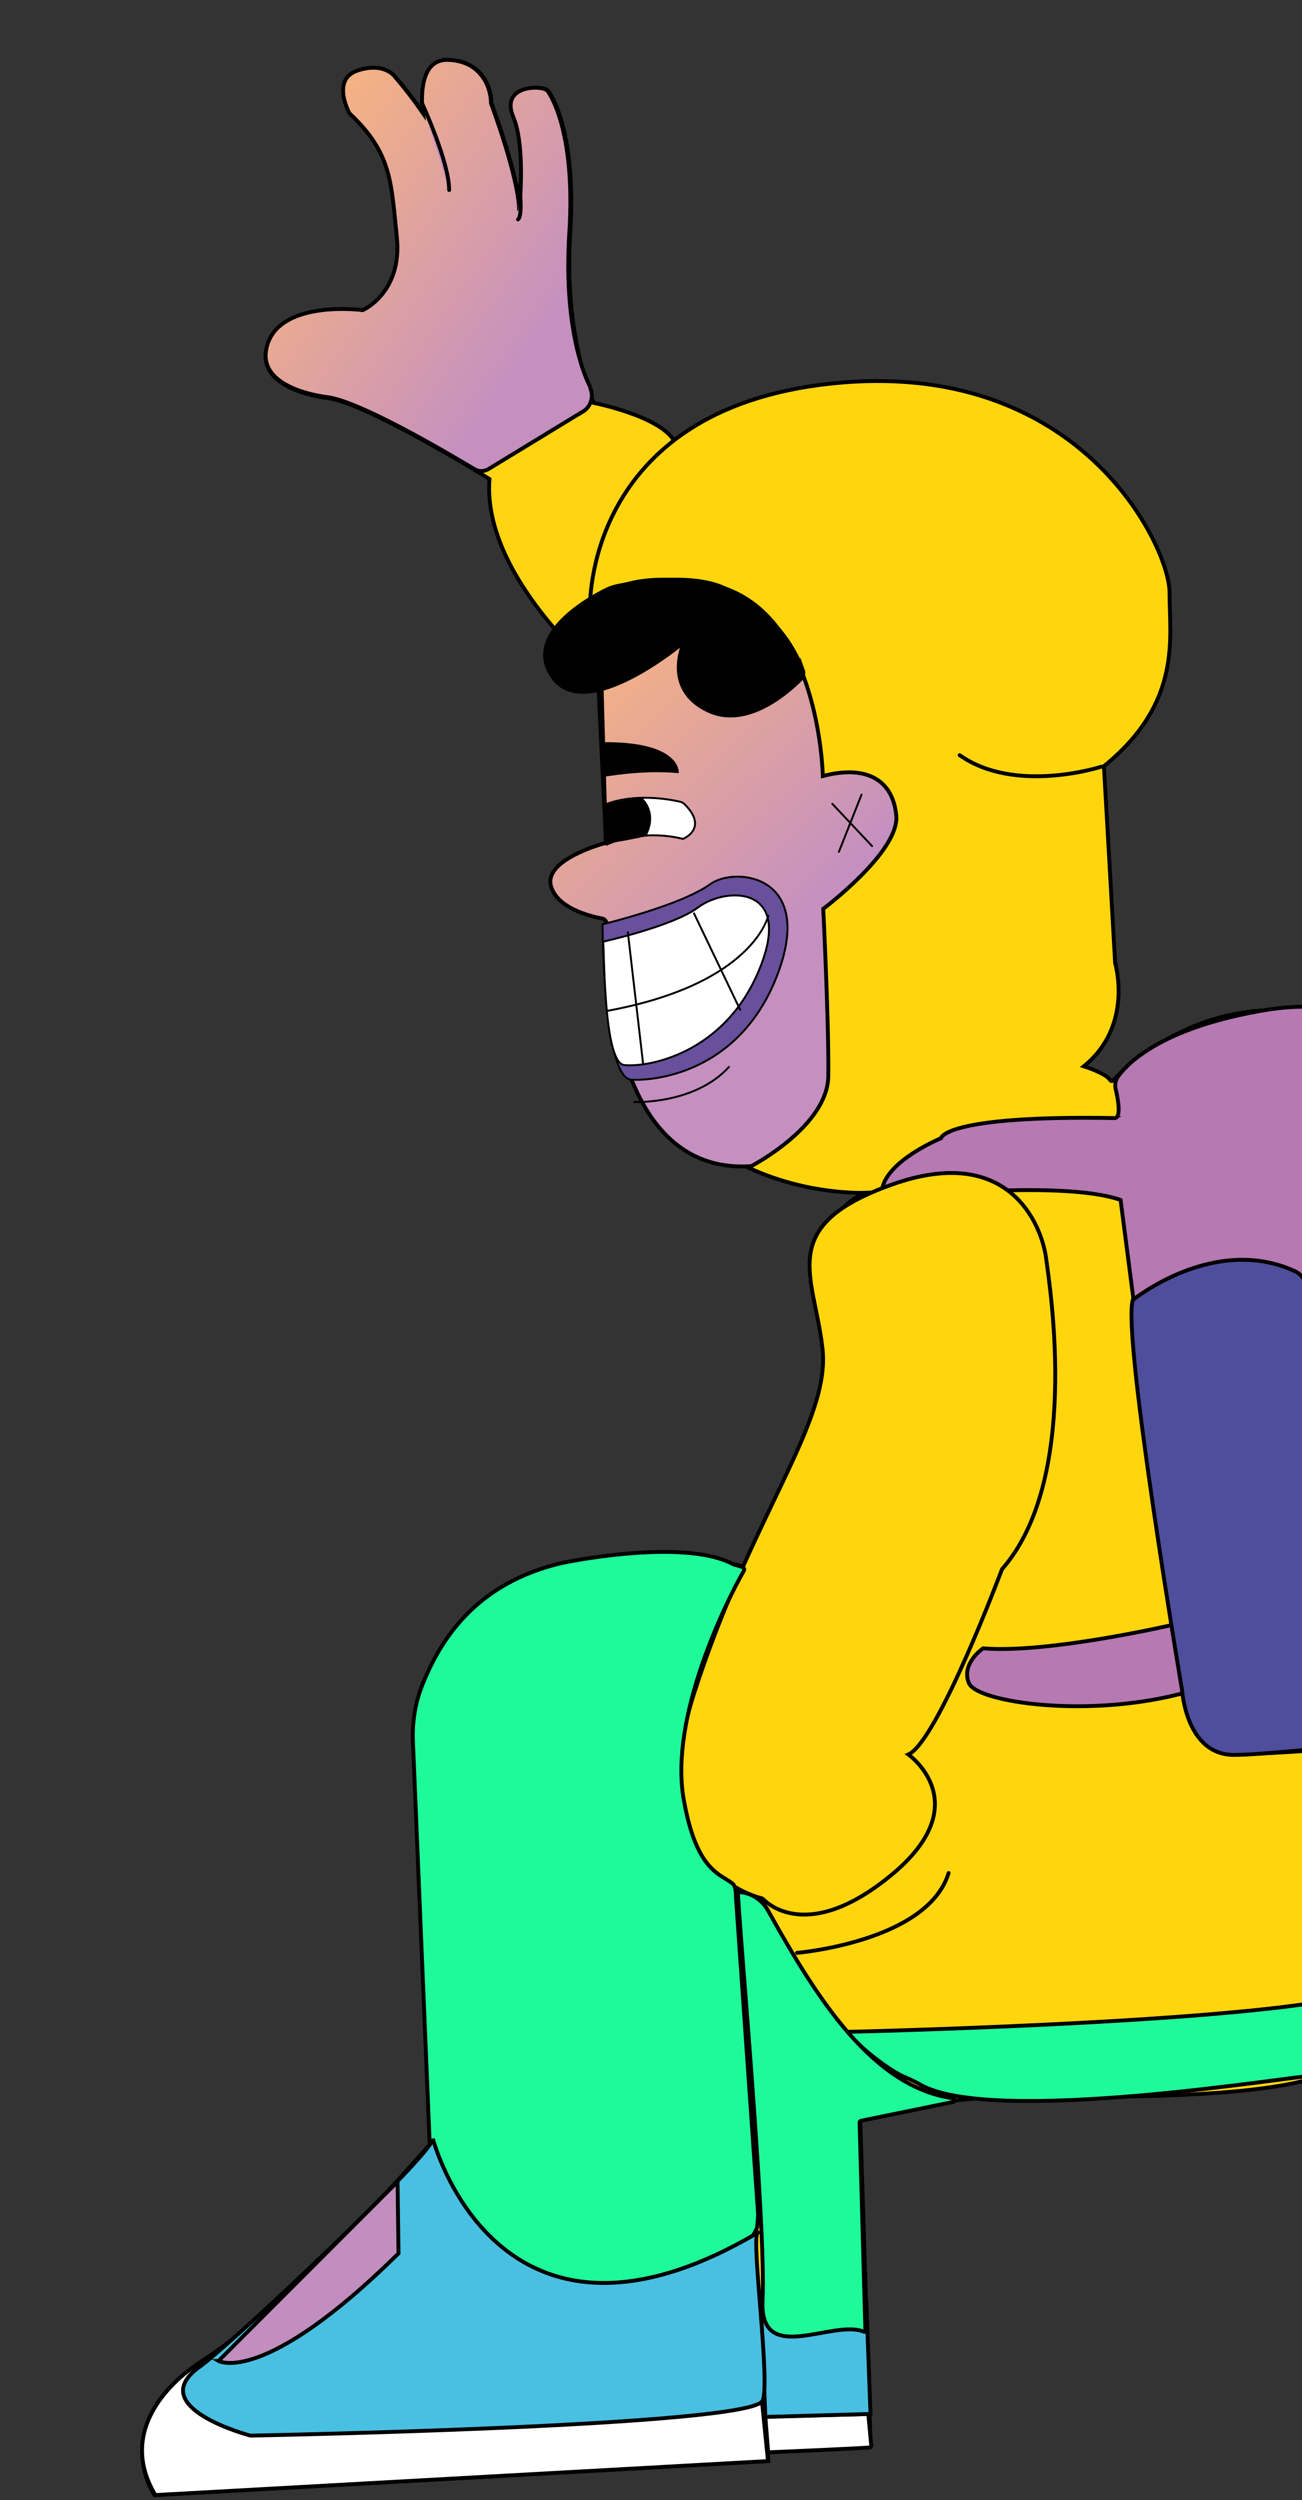 <svg width="336" height="645" viewBox="0 0 336 645" fill="none" xmlns="http://www.w3.org/2000/svg">
<rect x="0" y="0" width="336" height="645" fill="#333333" stroke="none"/>
<path d="M109.225 29.197C109.225 29.197 107.147 15.258 115.623 15.445C124.099 15.632 126.86 22.324 126.846 26.648C126.846 26.648 135.77 50.412 133.9 56.885C133.9 56.885 136.208 38.683 132.645 30.201C129.082 21.718 140.661 21.892 141.554 23.528C141.554 23.528 148.892 32.877 147.15 60.089C145.407 87.277 153.235 103.951 153.235 103.951C153.235 103.951 174.462 108.117 174.723 116.177C174.983 124.236 150.004 117.115 158.326 177.141C158.326 177.141 124.24 150.242 126.313 123.582C126.313 123.582 94.956 104.097 84.62 102.705C84.62 102.705 65.34 100.782 69.031 89.081C72.723 77.38 93.719 80.194 93.719 80.194C93.719 80.194 103.997 75.651 102.518 61.354C101.038 47.056 101.206 39.518 90.265 29.292C90.265 29.292 85.365 20.443 92.477 18.177C99.59 15.911 102.171 20.03 102.171 20.03C102.171 20.03 105.471 23.733 109.251 29.22C115.071 37.666 122.035 50.292 119.864 60.014" fill="#FFD412"/>
<path d="M109.225 29.197C109.225 29.197 107.147 15.258 115.623 15.445C124.099 15.632 126.86 22.324 126.846 26.648C126.846 26.648 135.77 50.412 133.9 56.885C133.9 56.885 136.208 38.683 132.645 30.201C129.082 21.718 140.661 21.892 141.554 23.528C141.554 23.528 148.892 32.877 147.15 60.089C145.407 87.277 153.235 103.951 153.235 103.951C153.235 103.951 174.462 108.117 174.723 116.177C174.983 124.236 150.004 117.115 158.326 177.141C158.326 177.141 124.24 150.242 126.313 123.582C126.313 123.582 94.956 104.097 84.62 102.705C84.62 102.705 65.34 100.782 69.031 89.081C72.723 77.38 93.719 80.194 93.719 80.194C93.719 80.194 103.997 75.651 102.518 61.354C101.038 47.056 101.206 39.518 90.265 29.292C90.265 29.292 85.365 20.443 92.477 18.177C99.59 15.911 102.171 20.03 102.171 20.03C102.171 20.03 105.471 23.733 109.251 29.22C115.071 37.666 122.035 50.292 119.864 60.014" stroke="black" stroke-miterlimit="10"/>
<path d="M223.415 307.733C223.415 307.733 157.718 311.029 158.378 236.149C158.378 236.149 143.941 236.291 143.922 228.065C143.904 219.839 156.462 218.835 156.462 218.835L154.445 177.323C154.445 177.323 131.804 175.532 152.255 157.125C152.255 157.125 150.369 105.703 214.656 98.941C278.944 92.18 301.843 141.215 301.815 152.844C301.788 164.473 305.22 181.195 284.879 197.67L287.78 248.481C287.78 248.481 292.632 264.643 279.69 275.097C279.69 275.097 285.327 276.834 286.515 278.688C286.68 278.929 287.008 278.984 287.196 278.772C291.529 274.211 325.269 241.554 370.77 276.729L395.441 431.979C395.441 431.979 396.668 444.483 387.397 443.114L363.962 446.022C363.962 446.022 369.896 484.374 368.403 487.864C366.91 491.354 368.462 500.938 355.103 512.368C355.103 512.368 360.741 527.032 341.379 535.221C321.992 543.412 255.18 540.248 255.068 540.88C254.956 541.512 221.892 543.748 221.892 543.748L224.642 629.975L198.074 631.571L198.276 634.934L39.873 643.722C39.873 643.722 27.129 625.359 52.549 608.829C77.97 592.299 113.944 549.731 113.944 549.731L110.914 456.344C110.914 456.344 101.551 409.246 152.024 402.564C152.024 402.564 175.054 398.756 193.585 404.669C193.585 404.669 213.326 364.851 213.559 357.885C213.791 350.92 211.329 338.265 212.594 324.311C213.859 310.357 223.44 307.732 223.44 307.732L223.415 307.733Z" fill="#FFD60E" stroke="black" stroke-miterlimit="10"/>
<path d="M193.877 300.861C193.877 300.861 213.554 290.638 213.75 277.702C213.946 264.765 212.452 234.473 212.452 234.473C212.452 234.473 232.18 219.713 231.296 210.398C230.412 201.084 223.421 197.295 212.341 200.215C212.341 200.215 211.567 155.327 182.309 150.622C182.309 150.622 162.41 146.332 154.537 154.87C154.537 154.87 126.541 176.589 155.263 177.769L156.349 217.454C156.349 217.454 140.179 221.656 142.196 228.648C143.834 234.311 152.244 236.386 155.375 236.974C156.056 237.109 156.54 237.681 156.532 238.382C156.4 247.407 157.015 303.351 193.877 300.861Z" fill="url(#paint0_linear_126_69)" stroke="black" stroke-miterlimit="10"/>
<path d="M287.562 288.479C289.446 288.516 288.522 283.572 287.914 280.97C287.643 279.806 287.873 278.611 288.592 277.638C291.375 273.853 300.499 264.938 326.604 260.582C360.262 254.992 376.475 278.491 376.475 278.491C376.475 278.491 398.784 431.47 398.574 436.332C398.364 441.194 393.332 443.456 393.332 443.456C381.03 448.742 320.632 453.978 314.698 452.073C308.763 450.168 306.488 436.511 306.488 436.511C281.669 443.504 252.115 439.299 250.028 434.223C247.942 429.148 253.705 425.259 253.705 425.259C270.624 426.68 303.356 419.036 303.356 419.036L289.181 309.587C273.315 303.982 227.754 309.382 227.754 309.382C225.531 300.772 242.841 293.652 242.841 293.652C242.841 293.652 243.511 287.682 287.611 288.451L287.562 288.479Z" fill="#B679B2" stroke="black" stroke-miterlimit="10"/>
<path d="M292.322 335.417C292.322 335.417 313.265 318.323 334.187 327.974C335.527 328.594 336.525 329.785 337.01 331.182C338.157 334.44 340.212 340.696 340.893 345.784C341.306 348.912 344.337 350.981 347.459 350.418C358.806 348.311 381.018 344.825 386.074 348.5C392.543 353.19 398.686 437.956 398.686 437.956C398.686 437.956 396.898 443.217 389.956 444.834C383.013 446.452 330.782 452.741 318.433 452.757C306.083 452.774 305.058 436.123 305.058 436.123C305.058 436.123 289.564 344.564 292.323 335.442L292.322 335.417Z" fill="#4F4E9C" stroke="black" stroke-miterlimit="10"/>
<path d="M150.393 106.223C152.305 105.067 153.179 102.734 152.506 100.594C152.295 99.962 152.168 99.499 152.168 99.499C152.168 99.499 145.187 87.129 146.923 59.986C148.662 32.867 141.342 23.517 141.342 23.517C140.451 21.885 128.88 21.712 132.458 30.172C135.229 36.747 134.464 49.16 133.985 54.369C133.893 45.824 126.699 26.627 126.699 26.627C126.713 22.314 123.96 15.638 115.507 15.452C107.054 15.266 109.126 29.169 109.126 29.169C105.357 23.695 102.065 20.002 102.065 20.002C102.065 20.002 99.516 15.892 92.398 18.154C85.28 20.415 90.192 29.241 90.192 29.241C101.103 39.441 100.935 46.935 102.411 61.222C103.888 75.508 93.638 80.014 93.638 80.014C93.638 80.014 72.698 77.207 69.017 88.879C65.337 100.55 84.564 102.468 84.564 102.468C92.7 103.566 113.839 115.878 122.442 121.037C123.547 121.714 124.933 121.705 126.055 121.018L150.415 106.172L150.393 106.223Z" fill="url(#paint1_linear_126_69)" stroke="black" stroke-miterlimit="10"/>
<path d="M108.807 26.398C108.807 26.398 115.93 41.75 115.906 49.029L108.807 26.398Z" fill="#C590C0"/>
<path d="M108.807 26.398C108.807 26.398 115.93 41.75 115.906 49.029" stroke="black" stroke-miterlimit="10" stroke-linecap="round"/>
<path d="M134.033 47.94C134.033 47.94 134.983 55.648 133.678 56.608L134.033 47.94Z" fill="#C590C0"/>
<path d="M134.033 47.94C134.033 47.94 134.983 55.648 133.678 56.608" stroke="black" stroke-miterlimit="10" stroke-linecap="round"/>
<path d="M207.198 172.926C207.479 173.696 207.298 174.591 206.682 175.193C203.46 178.434 192.719 188.074 182.703 183.294C170.754 177.597 176.58 165.598 176.58 165.598C176.58 165.598 151.11 187.108 142.531 174.549C135.268 163.926 151.23 154.784 156.32 152.241C157.281 151.741 158.304 151.41 159.386 151.173C164.074 150.203 178.197 147.782 186.856 151.686C186.856 151.686 201.333 157.353 207.201 172.975L207.198 172.926Z" fill="black" stroke="black" stroke-miterlimit="10"/>
<path d="M218.444 524.214C218.444 524.214 346.193 521.32 354.442 512.299C354.535 512.193 356.019 512.028 356.053 512.177C356.386 514.823 356.111 531.387 338.73 535.55C334.836 535.381 255.329 548.757 237.103 537.604C236.431 537.192 234.457 536.254 233.718 535.972C230.713 534.869 223.249 529.584 218.47 524.237L218.444 524.214Z" fill="#1EF99A" stroke="black" stroke-miterlimit="10"/>
<path d="M217.03 524.284C217.03 524.284 198.137 503.856 196.804 489.969C196.801 489.919 196.847 489.866 196.9 489.913C198.022 491.12 208.628 501.302 229.918 483.832C252.493 465.311 234.417 452.654 234.417 452.654C241.961 449.303 258.582 404.854 258.582 404.854C278.716 381.882 271.118 333.166 269.95 324.541C268.782 315.916 260.347 294.86 230.159 305.618C199.971 316.376 210.176 329.031 212.265 347.994C214.353 366.958 193.679 391.337 179.017 437.192C164.355 483.047 196.768 489.796 196.768 489.796" fill="#FFD60B"/>
<path d="M217.03 524.284C217.03 524.284 198.137 503.856 196.804 489.969C196.801 489.919 196.847 489.866 196.9 489.913C198.022 491.12 208.628 501.302 229.918 483.832C252.493 465.311 234.417 452.654 234.417 452.654C241.961 449.303 258.582 404.854 258.582 404.854C278.716 381.882 271.118 333.166 269.95 324.541C268.782 315.916 260.347 294.86 230.159 305.618C199.971 316.376 210.176 329.031 212.265 347.994C214.353 366.958 193.679 391.337 179.017 437.192C164.355 483.047 196.768 489.796 196.768 489.796" stroke="black" stroke-miterlimit="10"/>
<path d="M224.094 622.808L197.504 623.452L198.232 632.688C198.232 632.688 224.892 631.564 224.88 631.368C224.868 631.172 224.069 622.81 224.069 622.81L224.094 622.808Z" fill="white" stroke="black" stroke-miterlimit="10"/>
<path d="M196.324 593.74L197.509 623.554L224.643 622.783L223.554 593.317L196.324 593.74Z" fill="#49C0E3" stroke="black" stroke-miterlimit="10"/>
<path d="M245.996 542.285L222.219 547.143C222 547.181 221.815 547.392 221.83 547.642L223.321 601.174C223.333 601.373 223.229 601.705 223.076 601.614C214.933 598.098 195.914 610.806 196.789 593.38C197.768 573.995 190.428 494.028 190.405 487.496C190.39 487.246 190.619 488.184 190.866 488.194C191.97 488.128 195.956 488.865 198.248 492.983C210.787 515.536 225.12 538.432 245.989 541.359C246.511 541.428 246.557 542.201 246.022 542.309L245.996 542.285Z" fill="#1EF99A" stroke="black" stroke-miterlimit="10"/>
<path d="M188.911 403.432C190.236 404.104 192.676 404.057 191.921 405.33C187.361 413.266 172.676 443.022 176.443 464.232C179.685 482.568 185.677 483.36 188.951 485.868C189.927 486.611 189.906 488.365 189.93 489.591L195.647 571.36C195.663 571.634 195.425 574.378 195.366 574.657C194.509 577.589 184.507 592.213 156.473 590.917C126.067 589.537 117.516 584.291 111.583 566.868C111.493 566.623 111.451 566.35 111.435 566.075L106.559 449.246C106.361 444.275 107.145 439.295 109.007 434.65C113.476 423.514 122.443 408.426 145.2 403.202C145.2 403.202 175.84 396.729 188.909 403.407L188.911 403.432Z" fill="#1EF99A" stroke="black" stroke-miterlimit="10"/>
<path d="M205.69 503.829C205.69 503.829 239.385 500.97 244.804 483.226" stroke="black" stroke-miterlimit="10" stroke-linecap="round"/>
<path d="M50.692 610.172C50.692 610.172 28.307 623.998 40.087 643.711L198.193 634.939L196.523 618.364C196.523 618.364 42.765 621.732 50.692 610.172Z" fill="white" stroke="black" stroke-miterlimit="10" stroke-linecap="round"/>
<path d="M195.588 575.968C193.657 576.737 198.92 614.781 196.794 619.383C193.736 625.976 64.623 628.376 64.623 628.376C64.623 628.376 36.857 621.095 51.495 610.639C59.966 604.6 112.352 555.126 111.698 551.746C111.698 551.746 128.253 615.707 195.614 575.991L195.588 575.968Z" fill="#49C0E2" stroke="black" stroke-miterlimit="10"/>
<path d="M56.374 609.099C56.374 609.099 67.878 615.818 102.841 581.371L102.595 562.861L56.399 609.098L56.374 609.099Z" fill="#C28EBF" stroke="black" stroke-miterlimit="10"/>
<path d="M155.493 238.456C155.493 238.456 175.703 233.613 183.273 228.112C189.616 223.505 210.096 225.606 200.878 250.796C191.661 275.986 170.204 278.915 162.922 278.557C155.641 278.199 155.493 238.456 155.493 238.456Z" fill="#68509C" stroke="black" stroke-width="0.5" stroke-miterlimit="10"/>
<path d="M155.585 242.955C155.585 242.955 173.644 238.985 180.078 234.147C187.492 228.579 205.5 228.318 195.499 251.177C186.485 271.739 167.558 275.412 161.096 274.781C155.513 274.221 156.007 242.905 155.61 242.953L155.585 242.955Z" fill="white" stroke="black" stroke-width="0.5" stroke-miterlimit="10"/>
<path d="M198.265 236.23C198.265 236.23 194.548 253.907 156.51 260.834" stroke="black" stroke-width="0.5" stroke-miterlimit="10" stroke-linecap="round"/>
<path d="M179.006 235.465L191.088 260.679" stroke="black" stroke-width="0.5" stroke-miterlimit="10"/>
<path d="M162.004 240.329L165.988 274.676" stroke="black" stroke-width="0.5" stroke-miterlimit="10"/>
<path d="M222.332 205.002L216.493 219.764" stroke="black" stroke-width="0.5" stroke-miterlimit="10" stroke-linecap="round"/>
<path d="M214.787 207.376L225.05 218.289" stroke="black" stroke-width="0.5" stroke-miterlimit="10" stroke-linecap="round"/>
<path d="M155.752 200.186C155.752 200.186 165.7 198.333 174.9 199.203C174.9 199.203 175.371 191.449 155.244 191.737L155.75 200.158L155.752 200.186Z" fill="black" stroke="black" stroke-width="0.5" stroke-miterlimit="10" stroke-linecap="round"/>
<path d="M156.645 217.867C156.645 217.867 165.204 213.711 176.252 216.43C176.252 216.43 182.97 213.763 176.681 207.506C176.347 207.161 175.898 206.928 175.458 206.825C172.913 206.249 163.832 204.531 156.171 207.567L156.645 217.867Z" fill="white" stroke="black" stroke-width="0.5" stroke-miterlimit="10" stroke-linecap="round"/>
<path d="M165.789 206.241C165.789 206.241 169.652 209.698 166.633 215.513C166.633 215.513 157.229 217.598 156.755 217.103C156.282 216.608 156.583 207.717 156.583 207.717C156.583 207.717 164.426 205.725 165.789 206.241Z" fill="black" stroke="black" stroke-width="0.5" stroke-miterlimit="10" stroke-linecap="round"/>
<path d="M163.684 284.31C163.684 284.31 179.215 285.011 188.12 275.268" stroke="black" stroke-width="0.5" stroke-miterlimit="10" stroke-linecap="round"/>
<path d="M284.344 197.768C284.344 197.768 262.116 205.035 247.66 194.834" stroke="black" stroke-miterlimit="10" stroke-linecap="round"/>
<defs>
<linearGradient id="paint0_linear_126_69" x1="138.371" y1="177.006" x2="200.904" y2="242.173" gradientUnits="userSpaceOnUse">
<stop stop-color="#F8B47F"/>
<stop offset="1" stop-color="#C590C0"/>
</linearGradient>
<linearGradient id="paint1_linear_126_69" x1="72.621" y1="37.582" x2="141.669" y2="84.518" gradientUnits="userSpaceOnUse">
<stop stop-color="#F8B47F"/>
<stop offset="1" stop-color="#C590C0"/>
</linearGradient>
</defs>
</svg>
